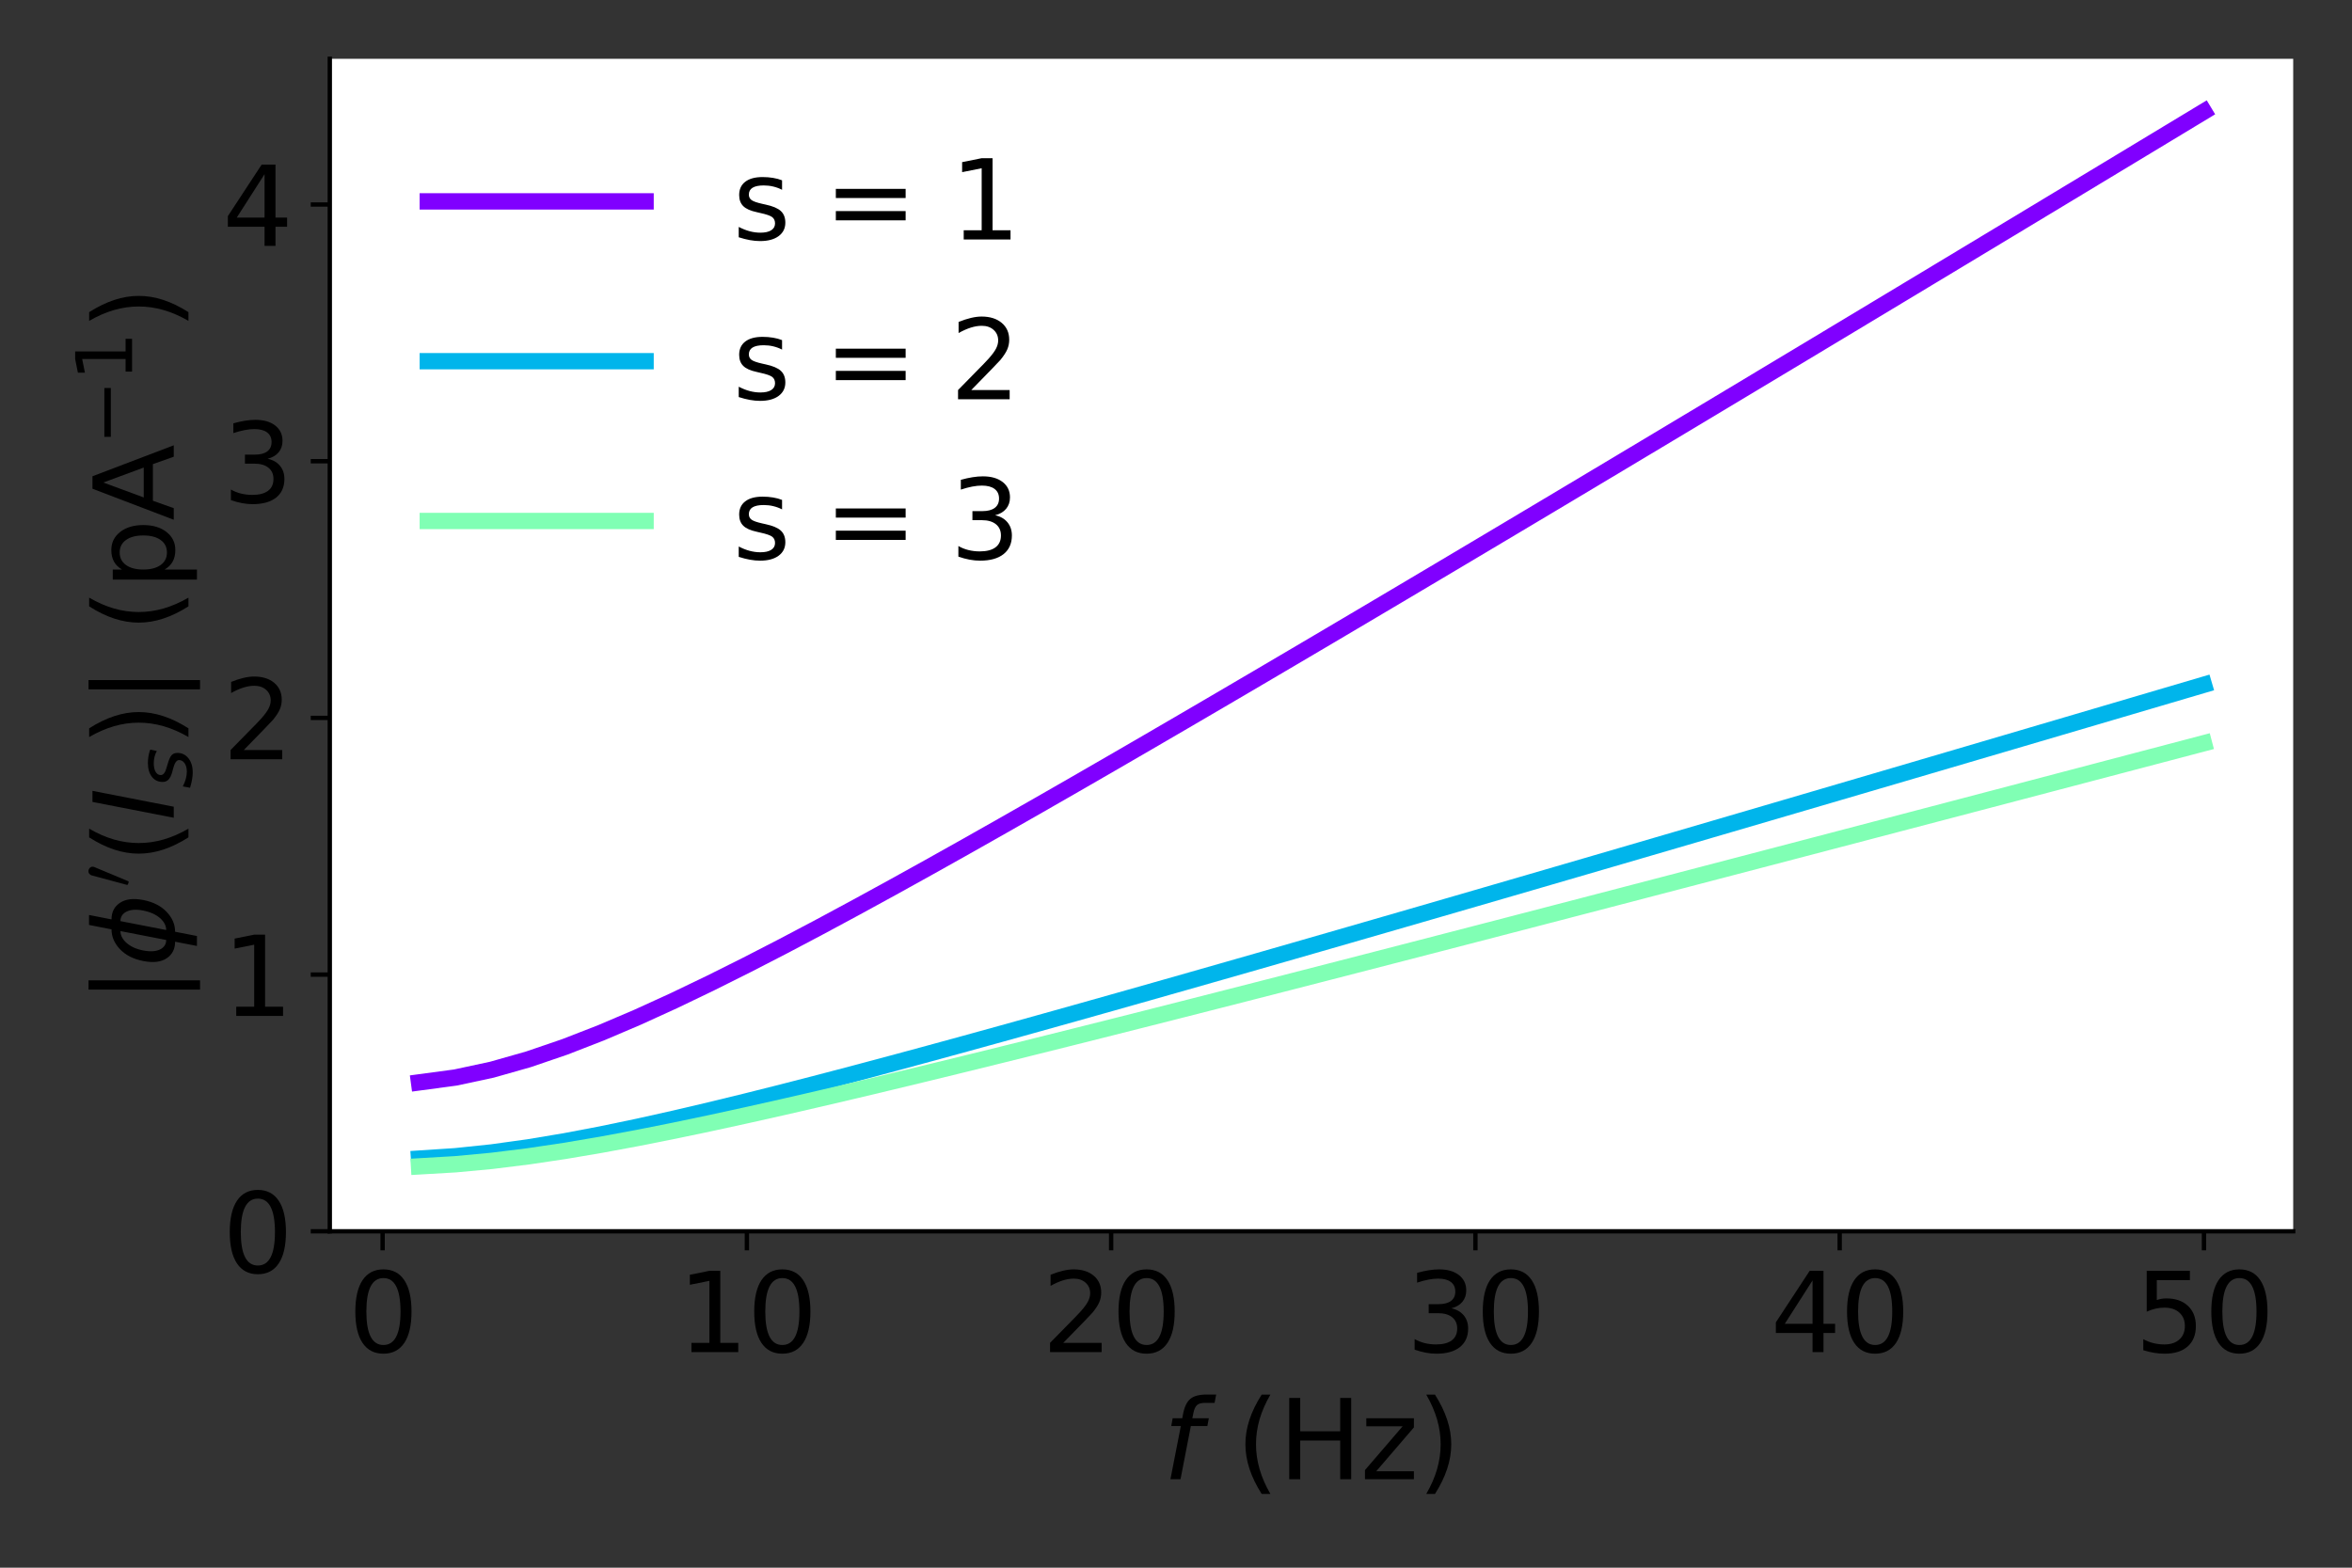 <?xml version="1.0" encoding="utf-8" standalone="no"?>
<!DOCTYPE svg PUBLIC "-//W3C//DTD SVG 1.1//EN"
  "http://www.w3.org/Graphics/SVG/1.1/DTD/svg11.dtd">
<svg height="288pt" version="1.1" viewBox="0 0 432 288" width="432pt" xmlns="http://www.w3.org/2000/svg" xmlns:xlink="http://www.w3.org/1999/xlink">
 <rect x="0" y="0" width="432" height="288" fill="#333333" stroke="none"/>
 <defs>
  <style type="text/css">*{stroke-linecap:butt;stroke-linejoin:round;}</style>
 </defs>
 <g id="figure_1">
  <g id="patch_1">
   <path d="M 0 288 
L 432 288 
L 432 0 
L 0 0 
z
" style="fill:none;"/>
  </g>
  <g id="axes_1">
   <g id="patch_2">
    <path d="M 60.575 226.2 
L 421.2 226.2 
L 421.2 10.8 
L 60.575 10.8 
z
" style="fill:#ffffff;"/>
   </g>
   <g id="matplotlib.axis_1">
    <g id="xtick_1">
     <g id="line2d_1">
      <defs>
       <path d="M 0 0 
L 0 3.5 
" id="m4e66e741b7" style="stroke:#000000;stroke-width:0.8;"/>
      </defs>
      <g>
       <use style="stroke:#000000;stroke-width:0.8;" x="70.276" xlink:href="#m4e66e741b7" y="226.2"/>
      </g>
     </g>
     <g id="text_1">
      <!-- 0 -->
      <g transform="translate(63.914 248.397)scale(0.2 -0.2)">
       <defs>
        <path d="M 2034 4250 
Q 1547 4250 1301 3770 
Q 1056 3291 1056 2328 
Q 1056 1369 1301 889 
Q 1547 409 2034 409 
Q 2525 409 2770 889 
Q 3016 1369 3016 2328 
Q 3016 3291 2770 3770 
Q 2525 4250 2034 4250 
z
M 2034 4750 
Q 2819 4750 3233 4129 
Q 3647 3509 3647 2328 
Q 3647 1150 3233 529 
Q 2819 -91 2034 -91 
Q 1250 -91 836 529 
Q 422 1150 422 2328 
Q 422 3509 836 4129 
Q 1250 4750 2034 4750 
z
" id="DejaVuSans-30" transform="scale(0.016)"/>
       </defs>
       <use xlink:href="#DejaVuSans-30"/>
      </g>
     </g>
    </g>
    <g id="xtick_2">
     <g id="line2d_2">
      <g>
       <use style="stroke:#000000;stroke-width:0.8;" x="137.183" xlink:href="#m4e66e741b7" y="226.2"/>
      </g>
     </g>
     <g id="text_2">
      <!-- 10 -->
      <g transform="translate(124.458 248.397)scale(0.2 -0.2)">
       <defs>
        <path d="M 794 531 
L 1825 531 
L 1825 4091 
L 703 3866 
L 703 4441 
L 1819 4666 
L 2450 4666 
L 2450 531 
L 3481 531 
L 3481 0 
L 794 0 
L 794 531 
z
" id="DejaVuSans-31" transform="scale(0.016)"/>
       </defs>
       <use xlink:href="#DejaVuSans-31"/>
       <use x="63.623" xlink:href="#DejaVuSans-30"/>
      </g>
     </g>
    </g>
    <g id="xtick_3">
     <g id="line2d_3">
      <g>
       <use style="stroke:#000000;stroke-width:0.8;" x="204.089" xlink:href="#m4e66e741b7" y="226.2"/>
      </g>
     </g>
     <g id="text_3">
      <!-- 20 -->
      <g transform="translate(191.364 248.397)scale(0.2 -0.2)">
       <defs>
        <path d="M 1228 531 
L 3431 531 
L 3431 0 
L 469 0 
L 469 531 
Q 828 903 1448 1529 
Q 2069 2156 2228 2338 
Q 2531 2678 2651 2914 
Q 2772 3150 2772 3378 
Q 2772 3750 2511 3984 
Q 2250 4219 1831 4219 
Q 1534 4219 1204 4116 
Q 875 4013 500 3803 
L 500 4441 
Q 881 4594 1212 4672 
Q 1544 4750 1819 4750 
Q 2544 4750 2975 4387 
Q 3406 4025 3406 3419 
Q 3406 3131 3298 2873 
Q 3191 2616 2906 2266 
Q 2828 2175 2409 1742 
Q 1991 1309 1228 531 
z
" id="DejaVuSans-32" transform="scale(0.016)"/>
       </defs>
       <use xlink:href="#DejaVuSans-32"/>
       <use x="63.623" xlink:href="#DejaVuSans-30"/>
      </g>
     </g>
    </g>
    <g id="xtick_4">
     <g id="line2d_4">
      <g>
       <use style="stroke:#000000;stroke-width:0.8;" x="270.995" xlink:href="#m4e66e741b7" y="226.2"/>
      </g>
     </g>
     <g id="text_4">
      <!-- 30 -->
      <g transform="translate(258.27 248.397)scale(0.2 -0.2)">
       <defs>
        <path d="M 2597 2516 
Q 3050 2419 3304 2112 
Q 3559 1806 3559 1356 
Q 3559 666 3084 287 
Q 2609 -91 1734 -91 
Q 1441 -91 1130 -33 
Q 819 25 488 141 
L 488 750 
Q 750 597 1062 519 
Q 1375 441 1716 441 
Q 2309 441 2620 675 
Q 2931 909 2931 1356 
Q 2931 1769 2642 2001 
Q 2353 2234 1838 2234 
L 1294 2234 
L 1294 2753 
L 1863 2753 
Q 2328 2753 2575 2939 
Q 2822 3125 2822 3475 
Q 2822 3834 2567 4026 
Q 2313 4219 1838 4219 
Q 1578 4219 1281 4162 
Q 984 4106 628 3988 
L 628 4550 
Q 988 4650 1302 4700 
Q 1616 4750 1894 4750 
Q 2613 4750 3031 4423 
Q 3450 4097 3450 3541 
Q 3450 3153 3228 2886 
Q 3006 2619 2597 2516 
z
" id="DejaVuSans-33" transform="scale(0.016)"/>
       </defs>
       <use xlink:href="#DejaVuSans-33"/>
       <use x="63.623" xlink:href="#DejaVuSans-30"/>
      </g>
     </g>
    </g>
    <g id="xtick_5">
     <g id="line2d_5">
      <g>
       <use style="stroke:#000000;stroke-width:0.8;" x="337.902" xlink:href="#m4e66e741b7" y="226.2"/>
      </g>
     </g>
     <g id="text_5">
      <!-- 40 -->
      <g transform="translate(325.177 248.397)scale(0.2 -0.2)">
       <defs>
        <path d="M 2419 4116 
L 825 1625 
L 2419 1625 
L 2419 4116 
z
M 2253 4666 
L 3047 4666 
L 3047 1625 
L 3713 1625 
L 3713 1100 
L 3047 1100 
L 3047 0 
L 2419 0 
L 2419 1100 
L 313 1100 
L 313 1709 
L 2253 4666 
z
" id="DejaVuSans-34" transform="scale(0.016)"/>
       </defs>
       <use xlink:href="#DejaVuSans-34"/>
       <use x="63.623" xlink:href="#DejaVuSans-30"/>
      </g>
     </g>
    </g>
    <g id="xtick_6">
     <g id="line2d_6">
      <g>
       <use style="stroke:#000000;stroke-width:0.8;" x="404.808" xlink:href="#m4e66e741b7" y="226.2"/>
      </g>
     </g>
     <g id="text_6">
      <!-- 50 -->
      <g transform="translate(392.083 248.397)scale(0.2 -0.2)">
       <defs>
        <path d="M 691 4666 
L 3169 4666 
L 3169 4134 
L 1269 4134 
L 1269 2991 
Q 1406 3038 1543 3061 
Q 1681 3084 1819 3084 
Q 2600 3084 3056 2656 
Q 3513 2228 3513 1497 
Q 3513 744 3044 326 
Q 2575 -91 1722 -91 
Q 1428 -91 1123 -41 
Q 819 9 494 109 
L 494 744 
Q 775 591 1075 516 
Q 1375 441 1709 441 
Q 2250 441 2565 725 
Q 2881 1009 2881 1497 
Q 2881 1984 2565 2268 
Q 2250 2553 1709 2553 
Q 1456 2553 1204 2497 
Q 953 2441 691 2322 
L 691 4666 
z
" id="DejaVuSans-35" transform="scale(0.016)"/>
       </defs>
       <use xlink:href="#DejaVuSans-35"/>
       <use x="63.623" xlink:href="#DejaVuSans-30"/>
      </g>
     </g>
    </g>
    <g id="text_7">
     <!-- $f$ (Hz) -->
     <g transform="translate(213.588 271.753)scale(0.2 -0.2)">
      <defs>
       <path d="M 3059 4863 
L 2969 4384 
L 2419 4384 
Q 2106 4384 1964 4261 
Q 1822 4138 1753 3809 
L 1691 3500 
L 2638 3500 
L 2553 3053 
L 1606 3053 
L 1013 0 
L 434 0 
L 1031 3053 
L 481 3053 
L 563 3500 
L 1113 3500 
L 1159 3744 
Q 1278 4363 1576 4613 
Q 1875 4863 2516 4863 
L 3059 4863 
z
" id="DejaVuSans-Oblique-66" transform="scale(0.016)"/>
       <path id="DejaVuSans-20" transform="scale(0.016)"/>
       <path d="M 1984 4856 
Q 1566 4138 1362 3434 
Q 1159 2731 1159 2009 
Q 1159 1288 1364 580 
Q 1569 -128 1984 -844 
L 1484 -844 
Q 1016 -109 783 600 
Q 550 1309 550 2009 
Q 550 2706 781 3412 
Q 1013 4119 1484 4856 
L 1984 4856 
z
" id="DejaVuSans-28" transform="scale(0.016)"/>
       <path d="M 628 4666 
L 1259 4666 
L 1259 2753 
L 3553 2753 
L 3553 4666 
L 4184 4666 
L 4184 0 
L 3553 0 
L 3553 2222 
L 1259 2222 
L 1259 0 
L 628 0 
L 628 4666 
z
" id="DejaVuSans-48" transform="scale(0.016)"/>
       <path d="M 353 3500 
L 3084 3500 
L 3084 2975 
L 922 459 
L 3084 459 
L 3084 0 
L 275 0 
L 275 525 
L 2438 3041 
L 353 3041 
L 353 3500 
z
" id="DejaVuSans-7a" transform="scale(0.016)"/>
       <path d="M 513 4856 
L 1013 4856 
Q 1481 4119 1714 3412 
Q 1947 2706 1947 2009 
Q 1947 1309 1714 600 
Q 1481 -109 1013 -844 
L 513 -844 
Q 928 -128 1133 580 
Q 1338 1288 1338 2009 
Q 1338 2731 1133 3434 
Q 928 4138 513 4856 
z
" id="DejaVuSans-29" transform="scale(0.016)"/>
      </defs>
      <use transform="translate(0 0.016)" xlink:href="#DejaVuSans-Oblique-66"/>
      <use transform="translate(35.205 0.016)" xlink:href="#DejaVuSans-20"/>
      <use transform="translate(66.992 0.016)" xlink:href="#DejaVuSans-28"/>
      <use transform="translate(106.006 0.016)" xlink:href="#DejaVuSans-48"/>
      <use transform="translate(181.201 0.016)" xlink:href="#DejaVuSans-7a"/>
      <use transform="translate(233.691 0.016)" xlink:href="#DejaVuSans-29"/>
     </g>
    </g>
   </g>
   <g id="matplotlib.axis_2">
    <g id="ytick_1">
     <g id="line2d_7">
      <defs>
       <path d="M 0 0 
L -3.5 0 
" id="m0bfa38cde9" style="stroke:#000000;stroke-width:0.8;"/>
      </defs>
      <g>
       <use style="stroke:#000000;stroke-width:0.8;" x="60.575" xlink:href="#m0bfa38cde9" y="226.2"/>
      </g>
     </g>
     <g id="text_8">
      <!-- 0 -->
      <g transform="translate(40.85 233.798)scale(0.2 -0.2)">
       <use xlink:href="#DejaVuSans-30"/>
      </g>
     </g>
    </g>
    <g id="ytick_2">
     <g id="line2d_8">
      <g>
       <use style="stroke:#000000;stroke-width:0.8;" x="60.575" xlink:href="#m0bfa38cde9" y="179.043"/>
      </g>
     </g>
     <g id="text_9">
      <!-- 1 -->
      <g transform="translate(40.85 186.641)scale(0.2 -0.2)">
       <use xlink:href="#DejaVuSans-31"/>
      </g>
     </g>
    </g>
    <g id="ytick_3">
     <g id="line2d_9">
      <g>
       <use style="stroke:#000000;stroke-width:0.8;" x="60.575" xlink:href="#m0bfa38cde9" y="131.886"/>
      </g>
     </g>
     <g id="text_10">
      <!-- 2 -->
      <g transform="translate(40.85 139.485)scale(0.2 -0.2)">
       <use xlink:href="#DejaVuSans-32"/>
      </g>
     </g>
    </g>
    <g id="ytick_4">
     <g id="line2d_10">
      <g>
       <use style="stroke:#000000;stroke-width:0.8;" x="60.575" xlink:href="#m0bfa38cde9" y="84.729"/>
      </g>
     </g>
     <g id="text_11">
      <!-- 3 -->
      <g transform="translate(40.85 92.328)scale(0.2 -0.2)">
       <use xlink:href="#DejaVuSans-33"/>
      </g>
     </g>
    </g>
    <g id="ytick_5">
     <g id="line2d_11">
      <g>
       <use style="stroke:#000000;stroke-width:0.8;" x="60.575" xlink:href="#m0bfa38cde9" y="37.572"/>
      </g>
     </g>
     <g id="text_12">
      <!-- 4 -->
      <g transform="translate(40.85 45.171)scale(0.2 -0.2)">
       <use xlink:href="#DejaVuSans-34"/>
      </g>
     </g>
    </g>
    <g id="text_13">
     <!-- $|\phi'(I_s)|$ (pA$^{-1}$) -->
     <g transform="translate(32.05 184.4)rotate(-90)scale(0.2 -0.2)">
      <defs>
       <path d="M 1344 4891 
L 1344 -1509 
L 813 -1509 
L 813 4891 
L 1344 4891 
z
" id="DejaVuSans-7c" transform="scale(0.016)"/>
       <path d="M 2991 4863 
L 2738 3572 
Q 3363 3572 3684 3094 
Q 4016 2606 3850 1747 
Q 3681 888 3159 400 
Q 2653 -78 2028 -78 
L 1784 -1331 
L 1213 -1331 
L 1456 -78 
Q 834 -78 509 400 
Q 178 888 347 1747 
Q 513 2606 1034 3094 
Q 1544 3572 2166 3572 
L 2419 4863 
L 2991 4863 
z
M 2128 434 
Q 2481 434 2784 756 
Q 3116 1116 3244 1747 
Q 3369 2372 3169 2738 
Q 2991 3059 2638 3059 
L 2128 434 
z
M 1556 434 
L 2066 3059 
Q 1716 3059 1413 2738 
Q 1072 2372 953 1747 
Q 834 1116 1028 756 
Q 1203 434 1556 434 
z
" id="DejaVuSans-Oblique-3d5" transform="scale(0.016)"/>
       <path d="M 225 347 
Q 184 359 184 409 
L 966 3316 
Q 1003 3434 1093 3506 
Q 1184 3578 1300 3578 
Q 1450 3578 1564 3479 
Q 1678 3381 1678 3231 
Q 1678 3166 1644 3084 
L 488 319 
Q 466 275 428 275 
Q 394 275 320 306 
Q 247 338 225 347 
z
" id="Cmsy10-30" transform="scale(0.016)"/>
       <path d="M 1081 4666 
L 1716 4666 
L 806 0 
L 172 0 
L 1081 4666 
z
" id="DejaVuSans-Oblique-49" transform="scale(0.016)"/>
       <path d="M 3200 3397 
L 3091 2853 
Q 2863 2978 2609 3040 
Q 2356 3103 2088 3103 
Q 1634 3103 1373 2948 
Q 1113 2794 1113 2528 
Q 1113 2219 1719 2053 
Q 1766 2041 1788 2034 
L 1972 1978 
Q 2547 1819 2739 1644 
Q 2931 1469 2931 1166 
Q 2931 609 2489 259 
Q 2047 -91 1331 -91 
Q 1053 -91 747 -37 
Q 441 16 72 128 
L 184 722 
Q 500 559 806 475 
Q 1113 391 1394 391 
Q 1816 391 2080 572 
Q 2344 753 2344 1031 
Q 2344 1331 1650 1516 
L 1591 1531 
L 1394 1581 
Q 956 1697 753 1886 
Q 550 2075 550 2369 
Q 550 2928 970 3256 
Q 1391 3584 2113 3584 
Q 2397 3584 2667 3537 
Q 2938 3491 3200 3397 
z
" id="DejaVuSans-Oblique-73" transform="scale(0.016)"/>
       <path d="M 1159 525 
L 1159 -1331 
L 581 -1331 
L 581 3500 
L 1159 3500 
L 1159 2969 
Q 1341 3281 1617 3432 
Q 1894 3584 2278 3584 
Q 2916 3584 3314 3078 
Q 3713 2572 3713 1747 
Q 3713 922 3314 415 
Q 2916 -91 2278 -91 
Q 1894 -91 1617 61 
Q 1341 213 1159 525 
z
M 3116 1747 
Q 3116 2381 2855 2742 
Q 2594 3103 2138 3103 
Q 1681 3103 1420 2742 
Q 1159 2381 1159 1747 
Q 1159 1113 1420 752 
Q 1681 391 2138 391 
Q 2594 391 2855 752 
Q 3116 1113 3116 1747 
z
" id="DejaVuSans-70" transform="scale(0.016)"/>
       <path d="M 2188 4044 
L 1331 1722 
L 3047 1722 
L 2188 4044 
z
M 1831 4666 
L 2547 4666 
L 4325 0 
L 3669 0 
L 3244 1197 
L 1141 1197 
L 716 0 
L 50 0 
L 1831 4666 
z
" id="DejaVuSans-41" transform="scale(0.016)"/>
       <path d="M 678 2272 
L 4684 2272 
L 4684 1741 
L 678 1741 
L 678 2272 
z
" id="DejaVuSans-2212" transform="scale(0.016)"/>
      </defs>
      <use transform="translate(0 0.684)" xlink:href="#DejaVuSans-7c"/>
      <use transform="translate(33.691 0.684)" xlink:href="#DejaVuSans-Oblique-3d5"/>
      <use transform="translate(107.106 38.966)scale(0.7)" xlink:href="#Cmsy10-30"/>
      <use transform="translate(129.083 0.684)" xlink:href="#DejaVuSans-28"/>
      <use transform="translate(168.097 0.684)" xlink:href="#DejaVuSans-Oblique-49"/>
      <use transform="translate(197.589 -15.722)scale(0.7)" xlink:href="#DejaVuSans-Oblique-73"/>
      <use transform="translate(236.793 0.684)" xlink:href="#DejaVuSans-29"/>
      <use transform="translate(275.807 0.684)" xlink:href="#DejaVuSans-7c"/>
      <use transform="translate(309.498 0.684)" xlink:href="#DejaVuSans-20"/>
      <use transform="translate(341.286 0.684)" xlink:href="#DejaVuSans-28"/>
      <use transform="translate(380.299 0.684)" xlink:href="#DejaVuSans-70"/>
      <use transform="translate(443.776 0.684)" xlink:href="#DejaVuSans-41"/>
      <use transform="translate(513.141 38.966)scale(0.7)" xlink:href="#DejaVuSans-2212"/>
      <use transform="translate(571.793 38.966)scale(0.7)" xlink:href="#DejaVuSans-31"/>
      <use transform="translate(619.064 0.684)" xlink:href="#DejaVuSans-29"/>
     </g>
    </g>
   </g>
   <g id="line2d_12">
    <path clip-path="url(#p6b5fa3f0ca)" d="M 76.967 198.848 
L 83.658 197.95 
L 90.348 196.515 
L 97.039 194.614 
L 103.73 192.327 
L 110.42 189.726 
L 117.111 186.873 
L 123.801 183.82 
L 130.492 180.605 
L 137.183 177.262 
L 143.873 173.815 
L 150.564 170.282 
L 157.255 166.68 
L 163.945 163.019 
L 170.636 159.311 
L 177.327 155.561 
L 184.017 151.777 
L 190.708 147.963 
L 197.398 144.124 
L 204.089 140.263 
L 210.78 136.383 
L 217.47 132.485 
L 224.161 128.573 
L 230.852 124.648 
L 237.542 120.711 
L 244.233 116.764 
L 250.923 112.808 
L 257.614 108.843 
L 264.305 104.871 
L 270.995 100.891 
L 277.686 96.906 
L 284.377 92.915 
L 291.067 88.919 
L 297.758 84.918 
L 304.448 80.913 
L 311.139 76.904 
L 317.83 72.891 
L 324.52 68.875 
L 331.211 64.856 
L 337.902 60.833 
L 344.592 56.808 
L 351.283 52.781 
L 357.974 48.751 
L 364.664 44.719 
L 371.355 40.685 
L 378.045 36.65 
L 384.736 32.612 
L 391.427 28.573 
L 398.117 24.532 
L 404.808 20.489 
" style="fill:none;stroke:#8000ff;stroke-linecap:square;stroke-width:3;"/>
   </g>
   <g id="line2d_13">
    <path clip-path="url(#p6b5fa3f0ca)" d="M 76.967 212.849 
L 83.658 212.411 
L 90.348 211.711 
L 97.039 210.783 
L 103.73 209.667 
L 110.42 208.397 
L 117.111 207.005 
L 123.801 205.514 
L 130.492 203.945 
L 137.183 202.313 
L 143.873 200.63 
L 150.564 198.906 
L 157.255 197.148 
L 163.945 195.361 
L 170.636 193.551 
L 177.327 191.721 
L 184.017 189.874 
L 190.708 188.012 
L 197.398 186.139 
L 204.089 184.254 
L 210.78 182.36 
L 217.47 180.458 
L 224.161 178.548 
L 230.852 176.632 
L 237.542 174.711 
L 244.233 172.784 
L 250.923 170.853 
L 257.614 168.918 
L 264.305 166.979 
L 270.995 165.037 
L 277.686 163.091 
L 284.377 161.143 
L 291.067 159.193 
L 297.758 157.24 
L 304.448 155.285 
L 311.139 153.328 
L 317.83 151.369 
L 324.52 149.409 
L 331.211 147.447 
L 337.902 145.484 
L 344.592 143.519 
L 351.283 141.554 
L 357.974 139.587 
L 364.664 137.619 
L 371.355 135.65 
L 378.045 133.68 
L 384.736 131.709 
L 391.427 129.738 
L 398.117 127.765 
L 404.808 125.792 
" style="fill:none;stroke:#00b5eb;stroke-linecap:square;stroke-width:3;"/>
   </g>
   <g id="line2d_14">
    <path clip-path="url(#p6b5fa3f0ca)" d="M 76.967 214.277 
L 83.658 213.886 
L 90.348 213.261 
L 97.039 212.432 
L 103.73 211.435 
L 110.42 210.301 
L 117.111 209.058 
L 123.801 207.727 
L 130.492 206.326 
L 137.183 204.868 
L 143.873 203.366 
L 150.564 201.826 
L 157.255 200.256 
L 163.945 198.66 
L 170.636 197.044 
L 177.327 195.409 
L 184.017 193.76 
L 190.708 192.097 
L 197.398 190.424 
L 204.089 188.741 
L 210.78 187.05 
L 217.47 185.351 
L 224.161 183.646 
L 230.852 181.935 
L 237.542 180.219 
L 244.233 178.498 
L 250.923 176.773 
L 257.614 175.045 
L 264.305 173.314 
L 270.995 171.579 
L 277.686 169.842 
L 284.377 168.102 
L 291.067 166.361 
L 297.758 164.617 
L 304.448 162.871 
L 311.139 161.123 
L 317.83 159.374 
L 324.52 157.624 
L 331.211 155.872 
L 337.902 154.118 
L 344.592 152.364 
L 351.283 150.608 
L 357.974 148.852 
L 364.664 147.094 
L 371.355 145.336 
L 378.045 143.577 
L 384.736 141.817 
L 391.427 140.056 
L 398.117 138.295 
L 404.808 136.533 
" style="fill:none;stroke:#80ffb4;stroke-linecap:square;stroke-width:3;"/>
   </g>
   <g id="patch_3">
    <path d="M 60.575 226.2 
L 60.575 10.8 
" style="fill:none;stroke:#000000;stroke-linecap:square;stroke-linejoin:miter;stroke-width:0.8;"/>
   </g>
   <g id="patch_4">
    <path d="M 60.575 226.2 
L 421.2 226.2 
" style="fill:none;stroke:#000000;stroke-linecap:square;stroke-linejoin:miter;stroke-width:0.8;"/>
   </g>
   <g id="legend_1">
    <g id="line2d_15">
     <path d="M 78.575 36.997 
L 118.575 36.997 
" style="fill:none;stroke:#8000ff;stroke-linecap:square;stroke-width:3;"/>
    </g>
    <g id="line2d_16"/>
    <g id="text_14">
     <!-- s = 1 -->
     <g transform="translate(134.575 43.997)scale(0.2 -0.2)">
      <defs>
       <path d="M 2834 3397 
L 2834 2853 
Q 2591 2978 2328 3040 
Q 2066 3103 1784 3103 
Q 1356 3103 1142 2972 
Q 928 2841 928 2578 
Q 928 2378 1081 2264 
Q 1234 2150 1697 2047 
L 1894 2003 
Q 2506 1872 2764 1633 
Q 3022 1394 3022 966 
Q 3022 478 2636 193 
Q 2250 -91 1575 -91 
Q 1294 -91 989 -36 
Q 684 19 347 128 
L 347 722 
Q 666 556 975 473 
Q 1284 391 1588 391 
Q 1994 391 2212 530 
Q 2431 669 2431 922 
Q 2431 1156 2273 1281 
Q 2116 1406 1581 1522 
L 1381 1569 
Q 847 1681 609 1914 
Q 372 2147 372 2553 
Q 372 3047 722 3315 
Q 1072 3584 1716 3584 
Q 2034 3584 2315 3537 
Q 2597 3491 2834 3397 
z
" id="DejaVuSans-73" transform="scale(0.016)"/>
       <path d="M 678 2906 
L 4684 2906 
L 4684 2381 
L 678 2381 
L 678 2906 
z
M 678 1631 
L 4684 1631 
L 4684 1100 
L 678 1100 
L 678 1631 
z
" id="DejaVuSans-3d" transform="scale(0.016)"/>
      </defs>
      <use xlink:href="#DejaVuSans-73"/>
      <use x="52.1" xlink:href="#DejaVuSans-20"/>
      <use x="83.887" xlink:href="#DejaVuSans-3d"/>
      <use x="167.676" xlink:href="#DejaVuSans-20"/>
      <use x="199.463" xlink:href="#DejaVuSans-31"/>
     </g>
    </g>
    <g id="line2d_17">
     <path d="M 78.575 66.353 
L 118.575 66.353 
" style="fill:none;stroke:#00b5eb;stroke-linecap:square;stroke-width:3;"/>
    </g>
    <g id="line2d_18"/>
    <g id="text_15">
     <!-- s = 2 -->
     <g transform="translate(134.575 73.353)scale(0.2 -0.2)">
      <use xlink:href="#DejaVuSans-73"/>
      <use x="52.1" xlink:href="#DejaVuSans-20"/>
      <use x="83.887" xlink:href="#DejaVuSans-3d"/>
      <use x="167.676" xlink:href="#DejaVuSans-20"/>
      <use x="199.463" xlink:href="#DejaVuSans-32"/>
     </g>
    </g>
    <g id="line2d_19">
     <path d="M 78.575 95.709 
L 118.575 95.709 
" style="fill:none;stroke:#80ffb4;stroke-linecap:square;stroke-width:3;"/>
    </g>
    <g id="line2d_20"/>
    <g id="text_16">
     <!-- s = 3 -->
     <g transform="translate(134.575 102.709)scale(0.2 -0.2)">
      <use xlink:href="#DejaVuSans-73"/>
      <use x="52.1" xlink:href="#DejaVuSans-20"/>
      <use x="83.887" xlink:href="#DejaVuSans-3d"/>
      <use x="167.676" xlink:href="#DejaVuSans-20"/>
      <use x="199.463" xlink:href="#DejaVuSans-33"/>
     </g>
    </g>
   </g>
  </g>
 </g>
 <defs>
  <clipPath id="p6b5fa3f0ca">
   <rect height="215.4" width="360.625" x="60.575" y="10.8"/>
  </clipPath>
 </defs>
</svg>
